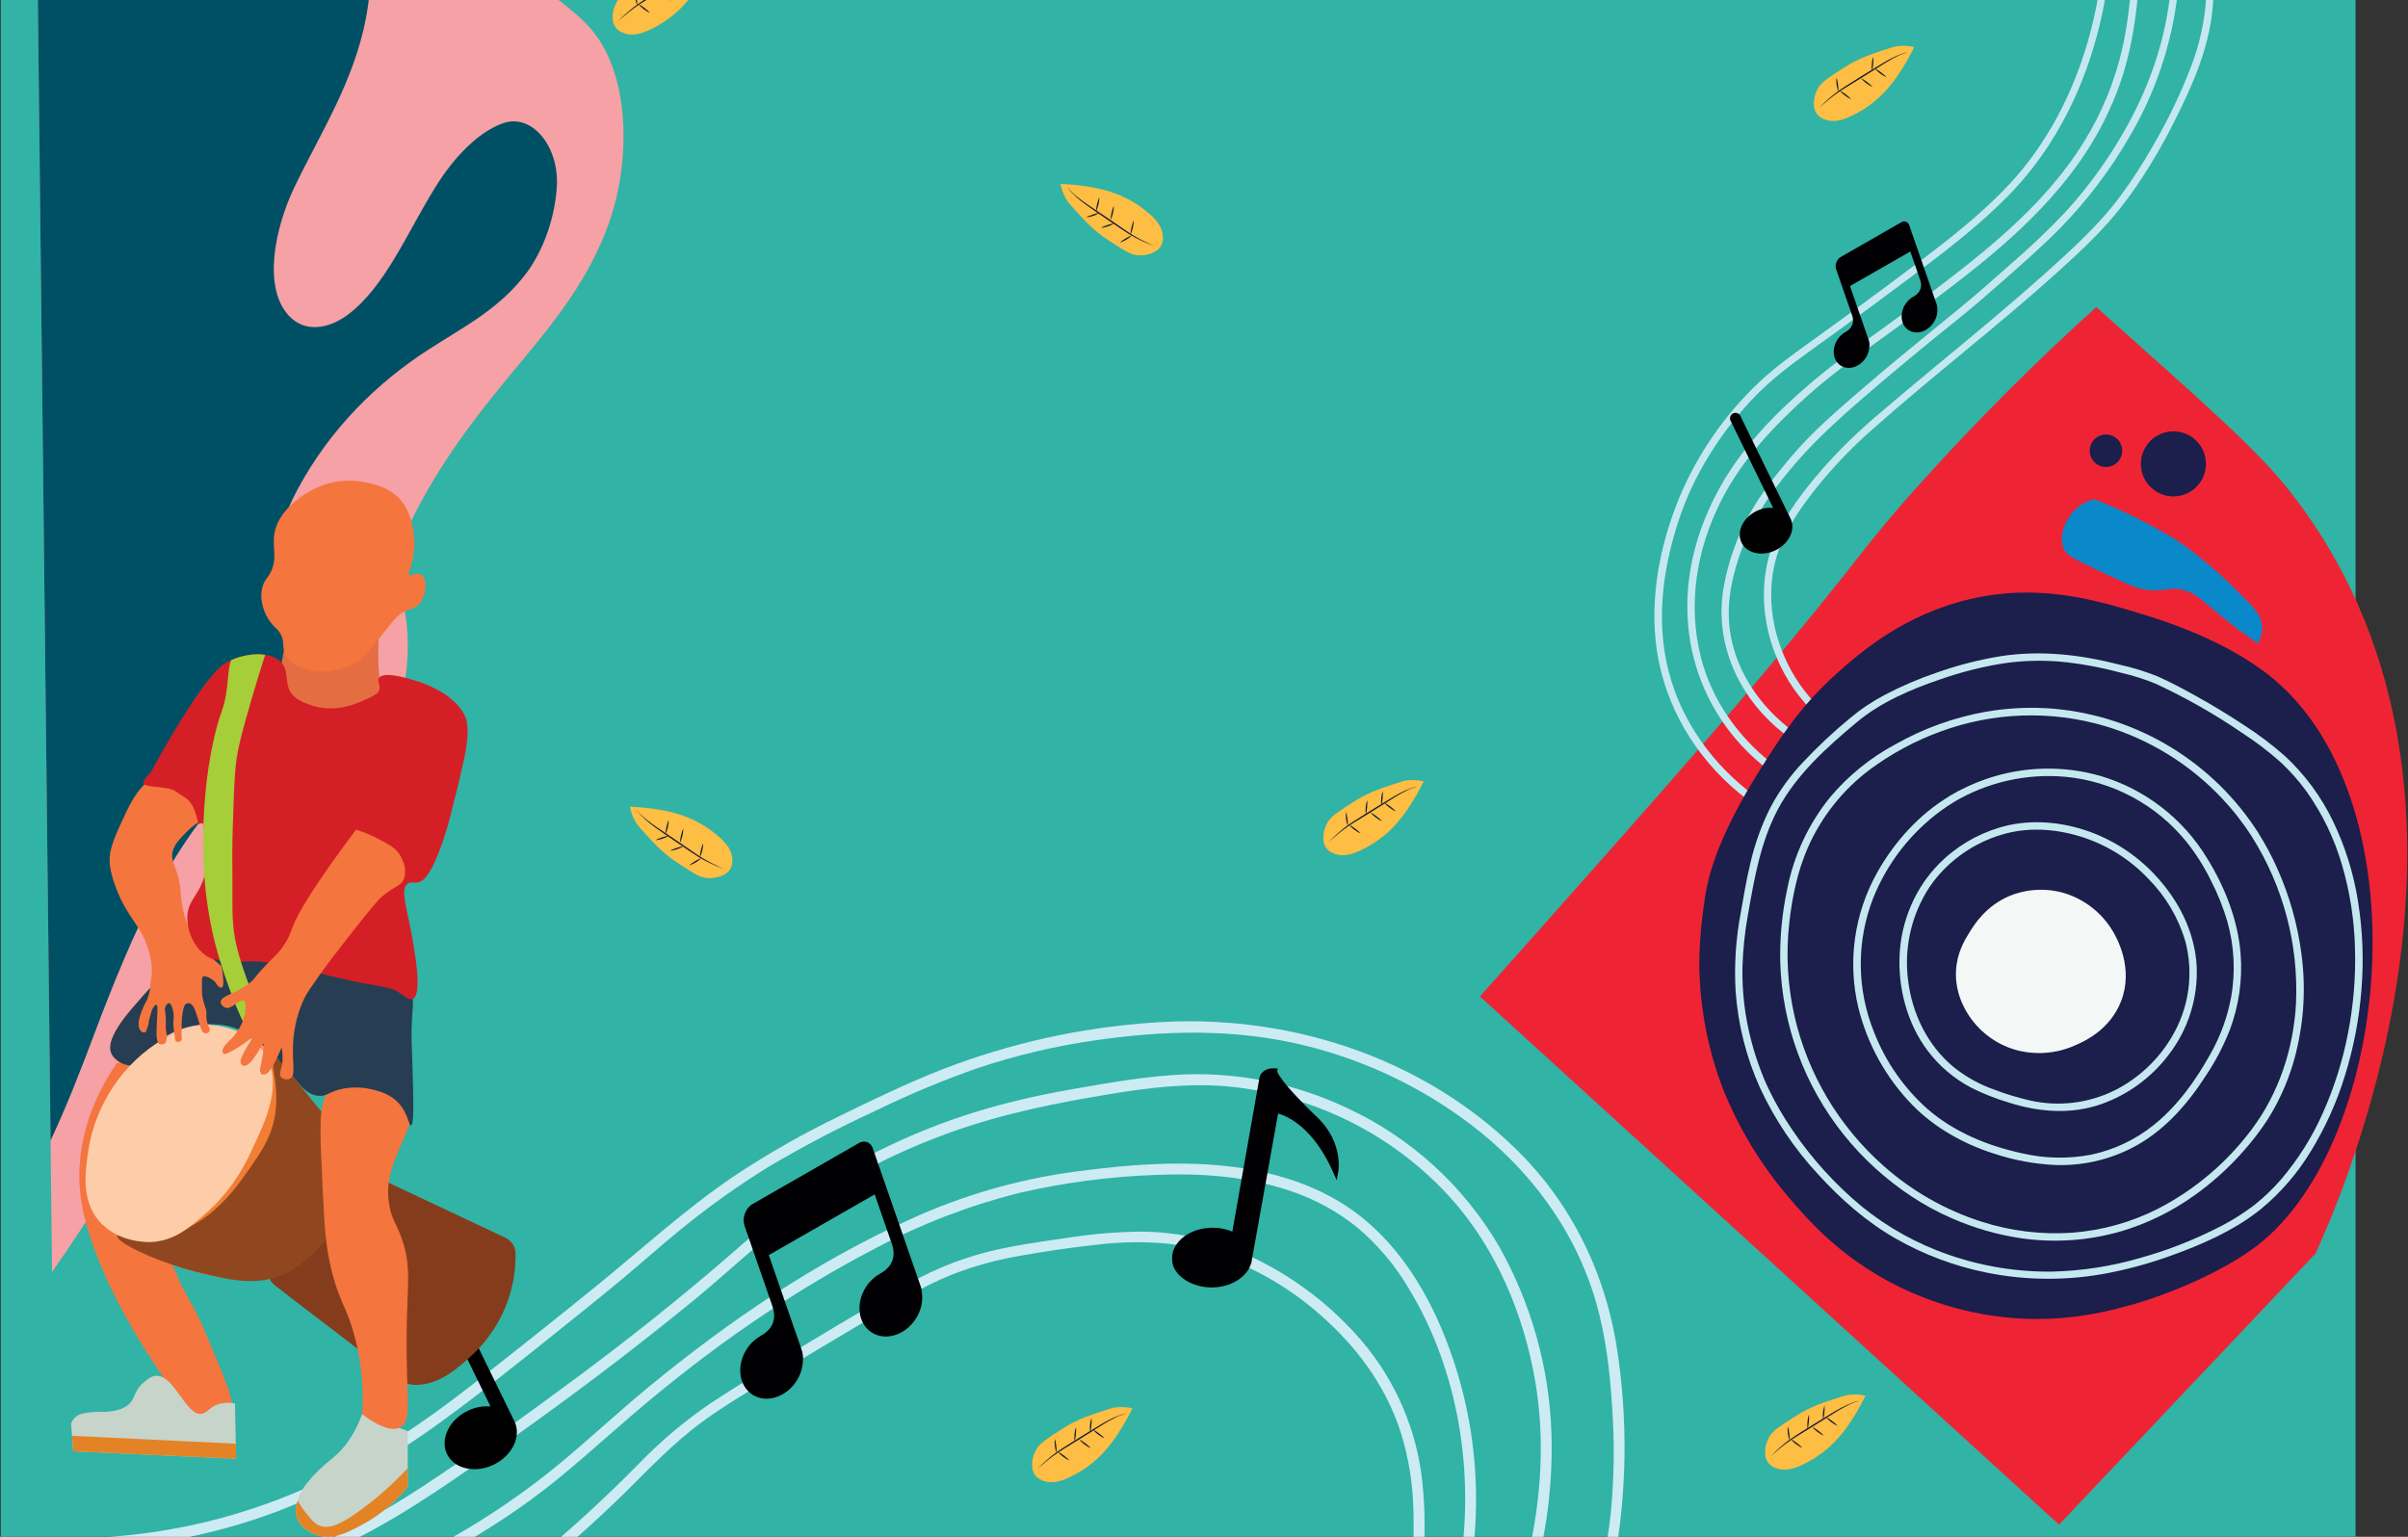 <svg width="1728" height="1103" viewBox="0 0 1728 1103" fill="none" xmlns="http://www.w3.org/2000/svg">
<rect x="0" y="0" width="1728" height="1103" fill="#333333" stroke="none"/>
<path d="M1690.37 -39.344H0.552V2226.65H1690.37V-39.344Z" fill="#31B3A6"/>
<path d="M1639.79 348.365C1613.93 316.457 1559.67 270.262 1504.32 220.396C1460.95 259.539 1419.61 300.879 1380.47 344.252C1332.7 397.149 1337.93 398 1259.15 490.852C1213.99 544.032 1170.29 593.33 1107.95 663.598C1088.98 684.959 1073.13 702.721 1062 715.165L1477.59 1094.28L1661.7 899.646C1670.95 878.392 1817.92 568.459 1639.79 348.365Z" fill="#EE2434"/>
<path d="M1511.25 335.177C1517.7 335.177 1522.92 329.955 1522.92 323.513C1522.92 317.071 1517.7 311.849 1511.25 311.849C1504.81 311.849 1499.59 317.071 1499.59 323.513C1499.59 329.955 1504.81 335.177 1511.25 335.177Z" fill="#1C1E4C"/>
<path d="M1559.67 356.289C1572.56 356.289 1583.01 345.836 1583.01 332.943C1583.01 320.049 1572.56 309.597 1559.67 309.597C1546.77 309.597 1536.32 320.049 1536.32 332.943C1536.32 345.836 1546.77 356.289 1559.67 356.289Z" fill="#1C1E4C"/>
<path d="M1325.29 -334.181C1358.47 -322.582 1389.11 -304.688 1415.52 -281.48C1449.34 -251.345 1473.75 -213.09 1488.6 -170.529C1499.01 -140.606 1506.95 -109.744 1509.36 -78.049C1512.07 -41.804 1508.33 -5.365 1498.3 29.569C1487.4 67.38 1468.78 103.525 1441.77 132.384C1416.63 159.204 1386.34 181.061 1357.04 202.989C1338.28 217.029 1319.37 230.873 1300.31 244.523C1287.16 253.935 1273.97 263.419 1262.16 274.516C1237.81 297.568 1218.5 325.417 1205.44 356.307C1191.26 390.395 1183.58 429.323 1188.87 466.106C1194.68 506.575 1216.54 543.234 1247.91 569.133C1252.49 572.903 1257.21 576.448 1262.09 579.769C1264.93 581.701 1267.59 577.092 1264.77 575.178C1234.32 554.473 1210.46 524.355 1199.45 488.991C1187.61 450.985 1192.36 410.993 1204.54 373.768C1215.56 340.087 1235.72 308.64 1260.53 283.362C1271.88 271.875 1284.73 262.09 1297.76 252.712C1316.21 239.4 1334.67 226.122 1352.91 212.508C1383.24 189.854 1414.65 167.483 1441.25 140.379C1467.86 113.275 1486.65 80.392 1498.88 44.885C1510.34 11.186 1515.91 -24.236 1515.35 -59.826C1514.87 -93.382 1508.26 -125.84 1498.19 -157.748C1485.59 -197.987 1466.64 -235.391 1437.92 -266.678C1411.7 -294.991 1379.75 -317.398 1344.2 -332.408C1338.29 -334.914 1332.38 -337.224 1326.48 -339.34C1323.25 -340.474 1321.85 -335.333 1325.08 -334.199L1325.29 -334.181Z" fill="#C5E8F0"/>
<path d="M1393.92 -338.152C1424.76 -308.243 1452.9 -275.684 1478.04 -240.85C1490.64 -223.128 1500.83 -203.801 1508.31 -183.381C1515.24 -164.466 1519.55 -144.861 1523.29 -125.113C1530.26 -89.794 1532.53 -53.71 1530.04 -17.796C1528.66 0.179 1526.85 18.189 1522.76 35.791C1517.31 59.134 1508.09 81.431 1495.46 101.805C1465.52 150.199 1419.88 184.341 1375.1 218.145C1350.19 236.936 1323.83 254.201 1300.03 274.41C1275.19 295.469 1250.94 320.003 1234.88 348.649C1216.63 381 1207.32 417.286 1212.05 454.495C1216.18 486.902 1231.09 516.978 1254.38 539.884C1258.65 544.093 1263.16 548.053 1267.89 551.743C1270.55 553.835 1274.34 550.094 1271.65 547.985C1247.1 528.751 1228.18 502.055 1220.54 471.618C1210.94 433.258 1217.48 394.259 1235.11 359.356C1250.02 329.841 1273.31 305.325 1297.78 283.45C1319.92 263.65 1344.98 247.288 1368.68 229.544C1413.46 196.2 1459.42 162.732 1491.92 116.714C1504.74 98.675 1514.89 78.876 1522.05 57.932C1528.75 38.131 1532.15 17.568 1534.14 -3.189C1537.35 -35.238 1536.92 -67.548 1532.85 -99.498C1527.19 -142.379 1517.23 -185.26 1495.71 -223.088C1485.91 -240.336 1473.6 -255.829 1461.21 -271.252C1446.77 -289.244 1431.79 -306.705 1415.87 -323.474C1409.96 -329.738 1403.9 -335.883 1397.7 -341.91C1395.25 -344.303 1391.48 -340.545 1393.92 -338.152V-338.152Z" fill="#C5E8F0"/>
<path d="M1427.13 -336.61C1453.48 -309.774 1476.85 -280.171 1496.84 -248.313C1519.52 -211.743 1534.07 -172.089 1542.93 -130.148C1547.15 -110.17 1551.12 -90.085 1554.45 -69.877C1557.33 -53.97 1558.68 -37.825 1558.5 -21.661C1557.5 15.92 1546.44 52.898 1528.86 85.958C1516.12 109.965 1500.39 132.26 1482.04 152.308C1469.79 165.219 1456.89 177.501 1443.4 189.109C1431.54 199.639 1419.68 210.186 1407.41 220.255C1383.68 239.754 1359.73 258.863 1336.51 278.93C1318.78 294.281 1300.63 309.721 1285.44 327.731C1274.4 340.849 1263.57 354.321 1255.3 369.353C1246.29 385.765 1240.05 403.554 1236.83 422.001C1230.84 457.313 1243.84 491.667 1268.94 516.608C1272.24 519.873 1275.71 522.962 1279.34 525.862C1281.98 527.989 1285.78 524.249 1283.1 522.104C1258.41 502.339 1240.89 473.391 1240.56 441.164C1240.36 422.64 1245.73 403.849 1252.77 386.849C1260.27 368.715 1271.63 352.832 1284.04 337.764C1298.34 320.375 1314.55 305.201 1331.47 290.363C1355.99 268.861 1381.21 248.263 1406.58 227.788C1417.22 219.262 1427.36 210.328 1437.57 201.376C1451.62 188.967 1465.72 176.665 1478.83 163.317C1497.84 143.786 1514.35 121.976 1527.99 98.384C1546.75 66.722 1558.6 31.447 1562.75 -5.122C1566.37 -40.132 1559.28 -74.433 1552.63 -108.698C1548.89 -127.932 1545.08 -147.183 1539.58 -166.009C1533.4 -187.158 1525.15 -207.648 1514.96 -227.183C1497.37 -261.059 1474.19 -292.311 1448.91 -320.922C1443.06 -327.552 1437.05 -334.051 1430.88 -340.421C1428.49 -342.867 1424.73 -339.109 1427.13 -336.663V-336.61Z" fill="#C5E8F0"/>
<path d="M1462.93 -340.084C1480.92 -310.924 1500.16 -282.579 1519.12 -254.127C1536.36 -228.357 1550.2 -200.467 1560.29 -171.149C1573.53 -132.629 1577.13 -92.407 1580.97 -52.115C1582.57 -35.469 1584.09 -18.682 1583.21 -1.966C1582.14 15.002 1578.5 31.708 1572.41 47.58C1564.89 67.193 1555.79 86.163 1545.2 104.305C1538.1 116.842 1530.26 128.947 1521.73 140.556C1509.85 156.599 1495.66 170.585 1480.96 184.093C1438.42 223.41 1392.67 259.112 1348.67 296.781C1334.19 308.913 1320.64 322.102 1308.11 336.24C1294.75 351.609 1281.52 368.591 1273.58 387.47C1259.63 420.424 1265.16 459.334 1283.88 489.274C1287.45 494.963 1291.49 500.352 1295.93 505.388C1298.18 507.976 1301.94 504.2 1299.69 501.63C1277.18 475.979 1265.87 439.587 1273.26 405.906C1277.83 385.006 1290.17 366.907 1303.25 350.404C1315.48 335.135 1329.04 320.975 1343.76 308.09C1387.24 269.429 1433.56 234.117 1476.71 195.119C1493.08 180.317 1509.39 165.178 1522.9 147.647C1542.06 122.829 1557.29 95.034 1570.23 66.494C1577.85 49.672 1584.07 32.105 1586.86 13.793C1588.86 -1.059 1589.25 -16.085 1588.01 -31.02C1586.63 -51.813 1584.34 -72.589 1582.02 -93.294C1580.09 -112.911 1576.68 -132.354 1571.81 -151.455C1562.97 -183.983 1549.58 -215.095 1532.01 -243.864C1526.11 -253.56 1519.6 -262.867 1513.2 -272.226C1502 -288.677 1491.08 -305.304 1480.43 -322.109C1476.09 -328.975 1471.79 -335.853 1467.52 -342.743C1465.75 -345.65 1461.12 -342.991 1462.93 -340.066V-340.084Z" fill="#C5E8F0"/>
<path d="M1223.98 641.37C1228.8 612.299 1245.75 578.937 1268.44 543.874C1279.55 526.661 1293.65 505.177 1318.3 483.16C1334.88 468.358 1366.17 441.113 1413.71 429.98C1463.78 418.316 1504.84 430.884 1537.31 440.811C1551.09 445.03 1598.33 459.495 1631.63 487.432C1740.4 578.742 1715.5 826.88 1615.36 897.254C1580.37 921.859 1534.05 935.207 1534.05 935.207C1514.8 940.72 1484.83 949.069 1445.15 946.038C1412.4 943.491 1380.59 933.875 1351.91 917.853C1317.24 898.353 1296.96 875.043 1283.61 859.355C1263.41 835.827 1247.28 809.079 1235.91 780.223C1226.34 754.867 1220.85 728.151 1219.66 701.074C1219.66 701.074 1217.94 677.869 1223.98 641.37Z" fill="#1C1E4C"/>
<path d="M1254.38 656.241C1258.96 630.449 1263.34 604.444 1275.76 581.009C1288.99 556.05 1310.88 536.409 1332.27 518.505C1349.57 504.005 1371.27 494.734 1392.54 487.537C1407.42 482.313 1422.74 478.457 1438.31 476.014C1453.27 473.906 1468.43 473.691 1483.44 475.376C1496.48 476.905 1509.39 479.406 1522.05 482.857C1530.52 484.795 1538.82 487.421 1546.87 490.71C1568.5 500.72 1589.25 512.526 1608.91 526.003C1618.62 532.251 1627.83 539.251 1636.46 546.938C1643.47 553.422 1649.81 560.596 1655.39 568.352C1666.63 584.251 1675.15 601.912 1680.59 620.61C1686.29 640.022 1689.44 660.091 1689.95 680.314C1690.58 700.906 1688.89 721.503 1684.92 741.719C1681.11 761.452 1675.03 780.678 1666.8 799.011C1659.21 816.153 1649.18 832.107 1637.02 846.377C1631.28 853.012 1624.94 859.112 1618.09 864.6C1609.11 871.495 1599.44 877.436 1589.23 882.326C1572.17 890.852 1554.32 897.72 1535.95 902.836C1515.14 908.914 1493.61 912.228 1471.94 912.692C1443.78 912.924 1415.85 907.711 1389.67 897.341C1367.49 888.587 1347.02 875.985 1329.22 860.115C1310.51 843.462 1294.27 824.231 1280.97 803C1275.94 794.96 1271.44 786.599 1267.5 777.97C1267.02 776.906 1266.3 775.222 1265.99 774.531C1265.53 773.432 1264.61 771.145 1264.06 769.709C1261.21 762.37 1258.78 754.87 1256.79 747.249C1252.2 729.967 1250.04 712.126 1250.4 694.247C1250.77 681.496 1252.1 668.791 1254.38 656.241C1254.97 652.908 1249.85 651.455 1249.24 654.841C1245.65 673.521 1244.39 692.575 1245.5 711.566C1247.23 735.453 1253.14 758.851 1262.95 780.7C1273.5 803.429 1287.55 824.364 1304.58 842.743C1321.07 860.789 1339.17 876.849 1360.48 889.027C1380.65 900.507 1402.52 908.71 1425.26 913.33C1454.39 919.247 1484.39 919.326 1513.54 913.561C1528.48 910.608 1543.18 906.531 1557.5 901.365C1580.26 893.228 1603.29 883.142 1622.27 867.932C1636.48 856.234 1648.61 842.223 1658.15 826.488C1668.66 809.384 1676.94 791.013 1682.81 771.819C1689.02 751.813 1692.98 731.175 1694.6 710.289C1696.31 689.352 1695.52 668.285 1692.22 647.537C1689.12 627.391 1683.05 607.816 1674.21 589.447C1665.67 571.682 1653.85 555.695 1639.36 542.33C1630.3 534.372 1620.65 527.108 1610.5 520.597C1599.23 513.098 1587.6 506.079 1575.76 499.484C1566.68 494.432 1557.47 489.504 1547.93 485.303C1539.26 481.865 1530.34 479.12 1521.23 477.096C1493.05 469.845 1464.16 466.46 1435.21 471.051C1419.47 473.653 1404 477.67 1388.98 483.052C1376.55 487.308 1364.46 492.499 1352.82 498.58C1343.8 503.3 1335.31 508.975 1327.5 515.509C1315.62 525.319 1304.37 535.87 1293.82 547.098C1284.69 556.731 1276.88 567.546 1270.62 579.254C1264.12 592.148 1259.2 605.785 1256 619.866C1253.21 631.406 1251.33 643.123 1249.24 654.823C1248.66 658.173 1253.78 659.609 1254.38 656.241Z" fill="#C5E8F0"/>
<path d="M1620.64 597.85C1604.69 572.835 1583.23 551.801 1557.9 536.355C1532.58 520.91 1504.05 511.463 1474.51 508.738C1458.05 507.298 1441.47 507.995 1425.19 510.812C1402.33 514.882 1380.32 522.806 1360.1 534.246C1342.18 543.841 1326.25 556.771 1313.18 572.341C1297.68 591.571 1287.12 614.302 1282.43 638.55C1278.77 655.762 1277.13 673.341 1277.53 690.932C1278.96 736.017 1295 779.418 1323.23 814.593C1337.02 831.756 1353.41 846.656 1371.8 858.75C1381.08 864.898 1390.89 870.201 1401.12 874.598C1416.91 881.503 1433.55 886.273 1450.6 888.779C1474.68 892.193 1499.21 890.434 1522.56 883.621C1541.26 877.987 1558.9 869.309 1574.77 857.935C1587.55 848.821 1599.25 838.276 1609.64 826.505C1616.08 819.322 1621.96 811.66 1627.24 803.585C1636.67 788.616 1643.61 772.211 1647.78 755.014C1653.39 732.144 1654.69 708.427 1651.59 685.082C1648.82 663.495 1642.84 642.442 1633.87 622.614C1630.04 614.084 1625.61 605.832 1620.63 597.92C1618.85 595.049 1614.19 597.708 1616.04 600.615C1638.55 636.344 1649.58 678.117 1647.62 720.305C1645.85 752.514 1635.41 784.493 1615.98 810.392C1598.12 834.371 1575.01 853.949 1548.43 867.631C1529.33 877.286 1508.53 883.098 1487.2 884.737C1465.13 886.277 1442.97 883.588 1421.91 876.814C1395.93 868.498 1371.97 854.84 1351.58 836.716C1319.62 808.464 1297.31 770.919 1287.76 729.346C1282.77 707.354 1281.5 684.68 1284 662.268C1286.08 643.939 1289.87 625.415 1297.28 608.468C1307.03 586.287 1322.32 566.989 1341.69 552.434C1357.23 540.892 1374.37 531.661 1392.56 525.029C1430.46 511.075 1471.86 509.708 1510.6 521.129C1542.65 530.75 1571.6 548.646 1594.53 573.015C1602.54 581.495 1609.73 590.713 1616 600.544C1617.88 603.416 1622.49 600.757 1620.64 597.85Z" fill="#C5E8F0"/>
<path d="M1399.03 571.384C1377.3 584.413 1359.68 603.912 1347.29 625.875C1330.56 655.473 1325.67 690.312 1333.6 723.372C1340.08 749.527 1353.36 773.501 1372.1 792.86C1388.06 809.293 1408.96 820.975 1430.71 827.924C1445.03 832.689 1459.94 835.463 1475.02 836.166C1493.68 836.794 1512.21 832.755 1528.91 824.414C1552.31 812.679 1569.47 793.073 1583.38 771.376C1590.11 761.238 1595.74 750.411 1600.17 739.078C1606.63 721.859 1609.27 703.441 1607.92 685.1C1606.06 660.46 1596.59 636.582 1583.63 615.665C1566.36 587.333 1539.21 566.409 1507.41 556.937C1480.39 549.188 1451.64 549.968 1425.09 559.17C1415.99 562.329 1407.23 566.403 1398.96 571.331C1398.35 571.688 1397.91 572.272 1397.73 572.956C1397.55 573.639 1397.65 574.365 1398.01 574.973C1398.37 575.582 1398.95 576.024 1399.64 576.202C1400.32 576.38 1401.04 576.279 1401.65 575.922C1425.89 561.419 1454.1 554.983 1482.22 557.539C1499.11 559.155 1515.5 564.134 1530.44 572.184C1545.37 580.233 1558.55 591.19 1569.18 604.408C1575.91 612.872 1581.69 622.037 1586.45 631.743C1591.43 641.339 1595.46 651.403 1598.47 661.79C1603.29 679.097 1604.23 697.257 1601.22 714.969C1598.59 729.611 1593.49 743.698 1586.13 756.627C1575.5 775.719 1562.29 794.172 1545.02 807.857C1532.07 818.156 1516.9 825.299 1500.71 828.721C1484.28 831.887 1467.37 831.561 1451.07 827.764C1426.47 822.446 1402.42 812.625 1383.2 795.98C1366.27 780.951 1353.16 762.117 1344.93 741.028C1332.33 710.113 1332.09 675.54 1344.26 644.453C1354.36 619.293 1371.34 597.489 1393.27 581.541C1396.03 579.544 1398.88 577.665 1401.8 575.904C1402.33 575.51 1402.7 574.928 1402.83 574.274C1402.96 573.62 1402.84 572.942 1402.49 572.373C1402.14 571.805 1401.59 571.388 1400.95 571.204C1400.31 571.021 1399.63 571.085 1399.03 571.384V571.384Z" fill="#C5E8F0"/>
<path d="M1382.46 630.503C1370.92 646.366 1364.24 665.232 1363.2 684.817C1361.88 709.085 1368.66 734.842 1383.45 754.323C1391.73 765.24 1402.3 774.212 1414.42 780.612C1423.02 784.931 1431.99 788.49 1441.22 791.248C1462.99 798.232 1486.08 800.111 1507.96 792.435C1526.99 785.686 1543.65 773.547 1555.91 757.496C1570.21 739.163 1577.46 716.305 1576.35 693.078C1575.02 671.238 1565.71 650.924 1551.87 634.172C1538.99 618.363 1522.32 606.064 1503.42 598.417C1483.76 590.6 1462.01 587.781 1441.22 592.302C1424.27 596.186 1408.59 604.324 1395.66 615.949C1390.79 620.363 1386.36 625.25 1382.46 630.538C1380.4 633.268 1385.03 635.856 1387.05 633.215C1399.45 616.902 1416.71 604.952 1436.34 599.091C1454.64 593.56 1473.87 594.713 1492.04 600.119C1511.07 605.835 1528.26 616.461 1541.89 630.928C1554.14 643.349 1563.16 658.592 1568.14 675.316C1571.23 686.906 1571.96 699 1570.28 710.878C1568.59 722.755 1564.54 734.172 1558.35 744.45C1548.69 760.741 1534.59 773.938 1517.69 782.491C1498.9 791.85 1477.47 794.466 1456.98 789.901C1448.08 787.882 1439.33 785.228 1430.81 781.959C1420.36 778.27 1410.61 772.84 1401.97 765.899C1383.09 750.317 1372.05 727.272 1369.2 703.182C1366.51 681.568 1371.01 659.671 1382.01 640.873C1383.59 638.198 1385.3 635.607 1387.14 633.108C1389.1 630.361 1384.48 627.702 1382.46 630.503Z" fill="#C5E8F0"/>
<path d="M1413.1 669.502C1409.75 674.979 1404.35 683.842 1403.66 696.588C1402.66 714.793 1412.02 727.84 1414.98 731.864C1422.69 742.16 1433.5 749.7 1445.83 753.366C1460.23 757.491 1475.63 756.373 1489.29 750.211C1495.25 747.605 1514 739.433 1522.07 718.711C1531.3 694.939 1519.21 673.277 1515.76 667.676C1508.01 655.013 1495.94 645.586 1481.78 641.139C1468.72 637.215 1454.71 637.885 1442.09 643.036C1425.18 650.197 1416.99 663.209 1413.1 669.502Z" fill="#F3F8F7"/>
<path d="M1615.82 434.765C1583.79 400.73 1560.02 386.495 1560.02 386.495C1541.79 375.578 1522.72 366.141 1502.98 358.274C1497.22 359.697 1492 362.743 1487.93 367.049C1481.67 373.838 1477.19 385.254 1481.03 394.011C1482.8 398 1485.57 399.826 1502.3 407.803C1522.01 417.18 1531.99 421.895 1537.4 422.853C1554.01 425.795 1556.23 419.928 1568.74 424.111C1577.39 427.001 1580.17 431.078 1595.7 443.611C1605.95 451.836 1614.62 457.987 1620.15 461.798C1622.34 458.22 1623.43 454.078 1623.29 449.886C1622.93 442.6 1618.27 437.371 1615.82 434.765Z" fill="#0989CA"/>
<path d="M1155.9 1133.77C1166.91 1081.4 1168.75 1027.5 1161.32 974.498C1153.71 917.139 1128.94 864.604 1087.3 824.166C1018.47 757.29 921.355 726.916 826.584 734.008C775.202 737.568 724.644 748.809 676.593 767.354C651.747 777.131 627.683 788.629 603.749 800.388C577.009 813.193 551.204 827.864 526.524 844.293C491.301 868.176 460.12 896.881 427.165 923.631C396.974 948.139 366.557 972.308 335.914 996.138C305.201 1019.97 273.055 1041.82 238.197 1059.18C186.972 1084.97 131.013 1100 73.762 1103.35C62.117 1103.97 50.454 1104.11 38.774 1103.76C33.742 1103.61 33.742 1111.43 38.774 1111.59C93.731 1113.16 148.463 1103.94 199.871 1084.45C241.401 1068.36 280.623 1046.86 316.516 1020.49C344.231 1000.39 371.058 978.905 397.782 957.473C414.677 943.916 431.675 930.41 448.283 916.514C462.023 905.016 475.346 893.049 489.268 881.785C509.174 865.552 530.129 850.65 551.997 837.176C576.749 822.535 602.247 809.194 628.387 797.207C652.229 785.519 676.755 775.28 701.831 766.546C729.048 757.443 757.033 750.82 785.443 746.757C836.257 739.3 887.384 738.127 937.598 750.694C979.993 761.247 1019.83 780.241 1054.71 806.541C1097.55 838.896 1130.32 882.75 1145.34 934.686C1152.43 959.272 1155.27 984.64 1156.89 1010.11C1158.67 1035.21 1158.36 1060.42 1155.95 1085.46C1154.31 1101.01 1151.8 1116.45 1148.44 1131.71C1147.37 1136.62 1154.91 1138.7 1156 1133.77H1155.9Z" fill="#CDEBF2"/>
<path d="M196.951 1130.93C228.184 1118.83 258.335 1104.1 287.081 1086.9C321.339 1066.04 353.877 1042.18 386.441 1018.77C424.227 991.568 461.136 963.254 497.167 933.827C519.719 915.342 540.994 895.266 563.807 877.12C599.186 848.961 640.458 827.582 682.903 812.46C720.159 799.111 758.667 791.446 797.618 785.084C824.446 780.678 851.587 777.471 878.832 779.557C898.553 781.218 917.993 785.308 936.711 791.733C976.989 805.125 1013.09 828.764 1041.47 860.329C1073.59 896.413 1093.09 942.561 1101.43 989.856C1108.78 1031.57 1106.18 1074.12 1096.92 1115.19C1094.5 1125.93 1091.53 1136.54 1088.08 1146.99C1086.49 1151.79 1094.05 1153.85 1095.62 1149.08C1108.54 1110.46 1114.54 1069.86 1113.35 1029.15C1111.85 981.795 1098.89 935.513 1075.57 894.275C1050.19 850.901 1012.16 816.329 966.563 795.2C930.153 777.975 890.147 769.723 849.892 771.136C823.169 772.231 796.706 777.054 770.426 781.565C754.026 784.432 737.706 787.796 721.593 791.993C670.792 805.056 622.59 826.685 579.059 855.949C558.436 869.95 540.186 886.662 521.336 902.879C487.078 932.471 451.516 960.759 415.172 987.77C377.837 1015.49 340.033 1042.81 301.134 1068.28C276.592 1084.3 250.862 1098.42 224.17 1110.52C214.471 1114.95 204.668 1119.13 194.761 1123.06C190.12 1124.88 192.154 1132.47 196.821 1130.59L196.951 1130.93Z" fill="#CDEBF2"/>
<path d="M1053.77 1134.61C1065.8 1070.88 1057.87 1005 1031.07 945.949C1015.42 911.899 992.427 880.768 959.655 861.605C929.464 843.876 894.293 836.837 859.617 835.403C829.504 834.177 799.339 837.202 769.487 841.191C729.288 846.788 690.118 858.205 653.207 875.085C585.29 905.746 523.083 948.087 465.699 995.278C443.955 1013.19 423.385 1032.4 401.719 1050.39C368.239 1077.98 331.562 1101.44 292.478 1120.27C285.361 1123.74 278.139 1127.05 270.891 1130.2C266.276 1132.21 270.265 1138.96 274.828 1136.95C312.285 1120.71 347.858 1100.43 380.914 1076.47C406.777 1057.59 430.085 1035.74 454.384 1014.96C508.144 968.945 565.997 928.22 628.882 895.604C661.215 878.438 695.505 865.245 731.005 856.313C763.298 848.806 796.241 844.44 829.374 843.276C862.485 841.895 896.274 844.293 927.743 855.4C944.67 861.234 960.44 869.997 974.333 881.29C988.94 893.677 1001.35 908.442 1011.04 924.961C1043.87 979.087 1056.17 1045.13 1049.81 1107.7C1048.98 1116.04 1047.75 1124.36 1046.21 1132.63C1045.33 1137.55 1052.86 1139.67 1053.77 1134.71V1134.61Z" fill="#CDEBF2"/>
<path d="M370.355 1139.54C397.733 1118.31 423.849 1095.5 448.57 1071.23C466.507 1053.52 483.741 1035.25 504.155 1020.33C520.345 1008.47 537.892 998.276 554.995 987.847C577.025 974.368 599.317 961.149 621.452 948.009C641.553 936.094 661.55 923.397 683.32 914.741C698.772 908.753 714.78 904.316 731.11 901.496C749.699 898.133 768.496 895.369 787.294 893.361C804.138 891.281 821.159 891.036 838.056 892.631C850.96 894.194 863.655 897.167 875.912 901.496C904.317 911.631 930.33 927.508 952.328 948.139C976.627 970.483 995.66 997.677 1005.59 1029.33C1010.96 1046.98 1013.87 1065.29 1014.25 1083.74C1014.78 1100.55 1014.21 1117.38 1012.53 1134.11C1011.75 1141.7 1010.65 1149.24 1009.3 1156.74C1008.41 1161.67 1015.94 1163.78 1016.83 1158.83C1019.88 1141.76 1021.62 1124.49 1022.04 1107.15C1022.75 1090.49 1022.04 1073.79 1019.91 1057.25C1014.58 1019.76 997.988 984.772 972.325 956.926C950.898 933.415 924.964 914.45 896.066 901.157C871.989 890.127 845.869 884.265 819.388 883.949C800.669 884.156 781.992 885.777 763.517 888.799C745.631 891.406 727.668 893.857 710.122 898.159C693.084 902.392 676.587 908.559 660.95 916.54C651.512 921.337 642.413 926.786 633.288 932.183C612.431 944.35 591.634 956.726 570.899 969.31C550.354 981.694 529.757 994.053 509.76 1007.27C491.166 1019.97 473.913 1034.54 458.269 1050.73C433.781 1075.62 407.995 1099.2 381.018 1121.36C375.699 1125.69 370.329 1129.97 364.906 1134.19C360.943 1137.27 366.522 1142.77 370.433 1139.72L370.355 1139.54Z" fill="#CDEBF2"/>
<g clip-path="url(#clip0)">
<path d="M539.847 1000.9C549.648 1007.33 563.803 1003.06 571.47 991.368C574.587 986.613 576.072 981.381 576.175 976.396C576.469 974.209 576.168 971.358 575.121 968.34L551.7 900.827L627.678 857.253L640.045 892.902C644.408 905.478 635.789 911.707 632.606 913.53L631.777 914L631.413 914.176L631.474 914.176C627.698 916.305 624.228 919.402 621.558 923.465C613.892 935.153 615.616 949.839 625.417 956.267C635.218 962.695 649.376 958.431 657.043 946.743C660.92 940.823 662.378 934.143 661.616 928.153C661.552 926.656 661.324 925.065 660.738 923.376L630.319 835.689L629.63 834.197L629.489 833.295L626.355 824.26C624.625 819.273 619.6 817.859 615.142 821.115L539.164 864.689C534.704 867.937 532.49 874.626 534.22 879.613L537.354 888.647L537.542 888.957L537.739 889.759L554.331 937.586C558.7 950.18 550.051 956.409 546.873 958.22L546.387 958.51L545.69 958.864L545.805 958.874C542.072 961.009 538.631 964.075 535.989 968.099C528.322 979.787 530.055 994.47 539.847 1000.9Z" fill="#010002"/>
</g>
<g clip-path="url(#clip1)">
<path d="M1320.81 262.334C1326.4 265.996 1334.46 263.561 1338.83 256.903C1340.61 254.194 1341.45 251.214 1341.51 248.374C1341.68 247.128 1341.51 245.504 1340.91 243.785L1327.57 205.324L1370.85 180.501L1377.89 200.81C1380.38 207.974 1375.47 211.522 1373.66 212.561L1373.18 212.828L1372.98 212.929L1373.01 212.929C1370.86 214.142 1368.88 215.906 1367.36 218.221C1363 224.879 1363.98 233.245 1369.56 236.907C1375.14 240.569 1383.21 238.14 1387.58 231.482C1389.79 228.109 1390.62 224.304 1390.18 220.891C1390.15 220.039 1390.02 219.132 1389.68 218.17L1372.35 168.217L1371.96 167.367L1371.88 166.853L1370.1 161.706C1369.11 158.866 1366.25 158.06 1363.71 159.915L1320.43 184.738C1317.88 186.588 1316.62 190.398 1317.61 193.239L1319.39 198.386L1319.5 198.562L1319.61 199.019L1329.07 226.265C1331.55 233.44 1326.63 236.988 1324.82 238.02L1324.54 238.185L1324.14 238.386L1324.21 238.392C1322.08 239.609 1320.12 241.355 1318.62 243.648C1314.25 250.306 1315.24 258.67 1320.81 262.334Z" fill="#010002"/>
</g>
<path d="M312.496 916.36C309.828 917.664 308.718 920.881 310.018 923.543L351.991 1009.47C346.745 1009 341.023 1009.93 335.561 1012.6C322.242 1019.11 315.623 1033.05 320.819 1043.69C326.015 1054.33 341.085 1057.68 354.405 1051.18C367.724 1044.67 374.343 1030.72 369.147 1020.09L319.684 918.822C318.384 916.16 315.163 915.057 312.496 916.36Z" fill="black"/>
<path d="M1243.68 296.719C1241.73 297.668 1240.92 300.011 1241.87 301.95L1272.44 364.527C1268.62 364.184 1264.45 364.863 1260.47 366.805C1250.77 371.543 1245.95 381.701 1249.74 389.448C1253.52 397.194 1264.5 399.636 1274.2 394.898C1283.9 390.161 1288.72 380.003 1284.93 372.256L1248.91 298.512C1247.96 296.573 1245.62 295.77 1243.68 296.719Z" fill="black"/>
<path d="M37.329 913L27.001 -14.332L379.497 -18.258C393.299 -3.723 412.361 6.242 425.58 22.577C452.594 56.022 452.675 117.492 436.263 162.113C419.851 206.734 390.94 238.991 363.935 271.741C337.264 304.132 311.398 338.717 292.092 380.191C288.068 388.85 284.196 398.413 284.418 408.783C284.508 416.863 287.22 424.399 289.082 432.069C296.527 462.659 291.58 496.922 281.01 525.386C270.439 553.851 254.577 577.667 238.978 601.126C214.418 638.105 189.965 675.173 165.62 712.328L157.936 724.065C154.525 729.277 151.138 734.525 147.774 739.807C142.1 748.627 136.498 757.552 130.879 766.531C125.062 775.796 119.281 785.114 113.536 794.484C88.622 834.76 63.693 875.302 37.329 913Z" fill="#F5A1A5"/>
<path d="M36.276 818.558L27 -14.332L265.928 -16.992C265.606 -6.903 264.495 3.145 262.604 13.061C253.791 59 229.917 95.427 211.05 134.818C197.704 162.87 188.112 205.887 207.294 226.596C219.069 239.342 236.221 235.687 249.276 226.129C276.158 206.292 292.15 167.04 312.093 134.848C325.037 113.781 342.587 94.901 361.146 88.389C381.651 81.198 401.523 104.883 399.563 134.566C398.036 156.944 389.851 179.592 378.199 195.405C358.375 222.267 331.345 235.267 306.377 251.619C270.742 274.892 237.354 307.074 213.635 351.066C203.612 369.685 195.102 393.313 199.934 415.798C203.25 431.266 215.942 441.764 226.459 440.368C237.597 438.965 246.711 453.534 244.788 469.043C243.17 482.756 238.312 495.888 230.615 507.352C216.47 527.42 196.922 537.654 179.478 551.773C154.835 571.763 134.346 599.449 116.74 630.994C111.308 640.752 106.127 650.862 101.199 661.236C96.964 670.117 92.92 679.149 89.068 688.333C85.155 697.434 81.386 706.677 77.742 715.953C74.425 724.278 71.208 732.638 68.093 741.032C58.414 766.663 48.077 793.704 36.276 818.558Z" fill="#005065"/>
<g clip-path="url(#clip2)">
<path d="M230.026 842.116L178.763 916.207L159.784 917.226C154.747 916.283 149.633 915.035 144.367 913.787C137.244 912.055 130.146 909.992 123.455 907.726C123.938 908.77 124.447 909.865 124.956 910.935C125.872 912.794 127.016 915.443 128.492 918.958L79.519 908.566L84.2 860.276L145.741 785.064L187.82 728.471L199.649 760.435L230.026 842.116Z" fill="#F68D68"/>
<path d="M162.761 756.231L197.971 765.018L204.458 810.227L128.619 900.797L81.605 887.349L162.761 756.231Z" fill="#F27E34"/>
<path d="M199.217 901.127C190.949 905.38 189.88 916.765 197.207 922.496C201.151 925.552 205.196 928.71 208.579 931.308C218.526 938.975 225.955 944.603 228.881 946.819C283.018 987.927 287.013 994.218 299.224 993.963C316.117 993.607 329.6 981.127 339.802 971.627C342.066 969.538 352.828 959.35 360.765 942.464C368.423 926.24 370.102 910.984 369.975 899.751C369.924 894.861 367.074 890.43 362.673 888.367C334.409 875.046 306.144 861.751 277.879 848.43C272.919 846.087 267.042 847.208 263.251 851.206C254.067 860.859 243.153 871.022 230.229 881.057C225.472 884.75 220.74 888.188 216.135 891.372C212.115 894.123 207.943 896.644 203.567 898.886L199.217 901.127Z" fill="#853C1C"/>
<path d="M165.229 1017.22C158.131 1024.68 134.827 1011.79 133.58 1011.54C118.647 991.57 95.419 958.256 78.272 921.707C71.353 906.96 65.4 891.653 61.405 876.549C59.116 867.89 57.64 859.918 57.131 850.774C54.892 811.551 72.141 780.198 83.768 763.031C88.678 762.267 92.061 763.133 94.071 763.923C94.147 763.948 94.173 763.948 94.249 763.999C118.011 773.474 97.938 827.673 115.696 887.017C116.001 888.112 116.357 889.233 116.713 890.328C118.57 896.11 120.784 901.942 123.506 907.75V907.775C123.989 908.819 124.498 909.914 125.007 910.984C125.923 912.843 127.068 915.492 128.543 919.007C132.588 928.584 140.729 939.001 150.804 964.521C157.062 980.44 171.792 1010.32 165.229 1017.22Z" fill="#F4753E"/>
<path d="M292.584 1027.1V1067.24C280.398 1081.94 267.78 1090.11 259.511 1094.49C249.03 1100.12 239.032 1105.27 228.143 1101.96C226.591 1101.5 215.601 1097.98 212.853 1088.74C211.556 1084.38 212.497 1080.36 213.616 1077C213.769 1076.51 213.896 1076 214.074 1075.52C215.753 1070.42 218.476 1066.3 223.564 1060.59C230.814 1052.57 236.666 1048.29 240.126 1045.29C246.308 1039.96 254.067 1030.97 259.842 1014.95C270.756 1019.03 281.645 1023.08 292.584 1027.1Z" fill="#C7D4CA"/>
<path d="M169.452 1046.99C130.477 1045.21 91.552 1043.4 52.577 1041.62L51.687 1030.54L51 1021.7C51.483 1020.43 52.476 1018.49 54.333 1016.89C55.783 1015.67 58.2 1014.21 66.315 1013.55C71.174 1013.12 72.116 1013.53 75.448 1013.3C79.29 1013.04 85.777 1012.63 90.764 1009.22C97.658 1004.51 95.47 998.346 103.382 991.978C106.257 989.661 108.75 987.547 112.032 987.445C125.388 986.986 133.3 1016.23 144.672 1014.75C149.277 1014.11 150.397 1009.04 158.716 1007.29C162.761 1006.45 166.271 1006.83 168.612 1007.29C168.816 1016.91 169.045 1026.57 169.197 1036.19C169.299 1039.78 169.375 1043.38 169.452 1046.99Z" fill="#C7D4CA"/>
<path d="M169.452 1046.99C130.477 1045.21 91.552 1043.4 52.577 1041.62L51.687 1030.54L169.223 1036.19C169.299 1039.78 169.375 1043.38 169.452 1046.99Z" fill="#E38325"/>
<path d="M272.715 446.215C271.799 454.034 270.985 465.19 271.647 478.511C273.733 520.892 288.387 535.537 280.78 546.362C268.263 564.19 206.875 555.225 195.808 528.049C193.137 521.478 194.689 517.021 203.339 468.832C205.45 457.091 207.129 447.489 208.172 441.376L272.715 446.215Z" fill="#E56D42"/>
<path d="M292.584 1053.82V1067.27C280.398 1081.96 267.78 1090.14 259.511 1094.52C249.03 1100.15 239.032 1105.29 228.143 1101.98C226.591 1101.52 215.601 1098.01 212.853 1088.76C211.556 1084.41 212.497 1080.38 213.616 1077.02C214.939 1079.44 216.72 1082.29 219.239 1085.5C223.182 1090.42 225.523 1093.42 229.084 1094.93C236.437 1097.98 245.646 1093.3 257.959 1084.43C267.169 1077.76 279.355 1067.93 292.584 1053.82Z" fill="#E38325"/>
<path d="M205.476 471.049C203.796 468.12 203.288 465.089 203.262 462.465C203.237 458.034 201.354 453.882 198.098 450.902C195.605 448.635 192.959 445.528 190.949 441.428C190.058 439.619 185.301 429.89 188.786 419.88C190.135 416.034 191.559 415.423 193.62 411.806C199.548 401.415 195.274 393.366 196.851 383.28C199.421 366.827 215.703 356.665 220.511 353.659C224.531 351.163 239.261 342.657 258.697 345.586C264.752 346.528 280.729 348.947 289.379 361.224C293.983 367.77 297.672 379.486 297.367 391.074C297.087 401.491 293.042 412.188 293.144 412.367C294.187 414.048 299.199 410.533 302.277 412.367C306.169 414.684 306.678 425.331 301.743 432.284C296.985 438.957 292.05 435.391 283.985 443.592C282.484 445.121 279.253 449.17 272.766 457.321C270.705 459.918 270.934 459.638 269.993 460.81C264.574 467.508 261.394 471.405 257.629 474.258C252.922 477.824 248.394 478.97 243.636 480.192C238.879 481.389 228.423 484.038 217.28 479.657C213.184 478.053 208.401 476.168 205.476 471.049Z" fill="#F4753E"/>
<path d="M250.938 859.919C250.861 860.275 250.76 860.632 250.658 860.963C250.454 861.88 250.175 862.797 249.895 863.714C249.869 863.866 249.793 864.019 249.742 864.172C247.91 869.775 245.29 875.149 241.83 880.116C241.347 880.855 240.812 881.593 240.278 882.306C240.176 882.485 240.024 882.612 239.922 882.765C236.589 887.12 232.671 891.628 228.219 896.06C226.896 897.384 225.548 898.709 224.225 899.957C223.462 900.721 222.648 901.459 221.859 902.198C221.045 902.937 220.231 903.675 219.442 904.388C215.117 908.158 210.411 911.52 204.483 914.271C204.051 914.449 203.644 914.653 203.211 914.805C203.008 914.907 202.83 915.009 202.626 915.06C201.71 915.493 200.769 915.824 199.853 916.155C199.548 916.308 199.268 916.41 198.937 916.461C189.422 919.696 179.882 920.001 170.113 918.881C168.536 918.702 166.958 918.448 165.381 918.218C163.524 917.938 161.667 917.582 159.784 917.225C154.747 916.283 149.633 915.035 144.367 913.787C137.244 912.055 130.146 909.992 123.455 907.725V907.699C100.94 900.11 83.182 890.558 84.276 886.967C84.302 886.789 84.429 886.662 84.556 886.509C86.668 884.599 98.752 889.438 115.645 886.967C117.4 886.713 119.257 886.381 121.114 885.948C126.38 884.726 131.265 882.892 135.794 880.676C135.895 880.651 135.972 880.574 136.073 880.523C136.989 880.065 137.854 879.607 138.745 879.123C139.05 878.97 139.33 878.817 139.635 878.639C140.627 878.078 141.594 877.518 142.561 876.881C146.504 874.462 150.142 871.685 153.526 868.756C154.365 868.018 155.179 867.279 155.993 866.515C156.426 866.159 156.833 865.777 157.215 865.395C157.978 864.656 158.766 863.917 159.504 863.153C164.185 858.416 168.23 853.475 171.741 848.916C172.453 847.973 173.115 847.056 173.776 846.165C174.718 844.866 175.608 843.593 176.473 842.395C177.058 841.504 177.669 840.664 178.228 839.874C178.585 839.39 178.89 838.932 179.221 838.473C180.849 836.155 182.426 833.863 183.927 831.622C184.563 830.679 185.199 829.712 185.759 828.82C186.573 827.623 187.311 826.426 187.998 825.229C188.481 824.389 189.015 823.497 189.448 822.631C191.101 819.702 192.552 816.722 193.798 813.513C194.231 812.418 194.612 811.297 194.968 810.176C195.452 808.725 195.884 807.222 196.291 805.719C196.495 804.701 196.749 803.682 196.953 802.612C197.131 801.772 197.258 800.931 197.411 800.04C198.352 793.978 198.428 788.324 198.123 783.255C198.021 781.294 197.843 779.409 197.64 777.652C197.563 777.066 197.487 776.429 197.436 775.869C197.258 774.468 197.055 773.169 196.876 771.921C195.833 764.968 194.867 760.46 196.902 759.568C197.64 759.263 198.53 759.492 199.7 760.485C202.855 762.905 208.299 770.24 219.62 784.325C220.18 785.038 220.74 785.726 221.299 786.388C223.309 788.884 225.141 791.1 226.769 793.137C240.762 810.304 243.255 812.596 246.893 820.211C246.969 820.39 247.045 820.517 247.147 820.695C248.724 824.108 249.971 827.623 250.836 831.189C251.141 832.36 251.396 833.481 251.599 834.627C251.752 835.289 251.854 835.952 251.955 836.588C252.057 837.251 252.159 837.938 252.235 838.601C253.1 845.732 252.668 852.94 250.938 859.919Z" fill="#904720"/>
<path d="M295.281 725.948C290.701 732.723 282.484 741.357 281.161 759.364C280.144 773.118 299.148 791.812 294.594 804.904C286.885 827.139 275.234 842.013 279.38 865.165C281.059 874.538 283.909 877.441 287.674 887.323C295.713 908.488 292.126 921.147 291.821 957.263C291.414 1005.02 295.917 1019.87 287.318 1024.4C283.425 1026.46 275.793 1026.95 259.842 1014.95C260.656 1002.19 260.58 982.605 254.678 959.912C249.259 938.976 244.196 935.894 238.345 913.48C233.613 895.27 232.824 880.446 231.476 851.564C229.924 818.785 229.161 802.408 231.476 793.086C241.576 752.436 303.905 713.188 295.281 725.948Z" fill="#F4753E"/>
<path d="M95.267 723.147C76.949 744.338 78.298 752.564 79.926 756.13C82.495 761.784 90.229 765.707 96.564 764.612C103.738 763.389 106.333 756.283 111.243 750.578C124.142 735.576 151.872 731.527 169.63 738.174C188.252 745.127 206.417 767.668 212.37 775.079C215.524 779.002 220.613 785.751 228.347 786.515C234.605 787.127 236.36 783.204 246.613 781.294C248.928 780.861 257.196 779.486 267.169 781.956C271.799 783.102 279.126 784.885 285.105 790.769C292.991 798.512 293.195 807.986 294.899 807.757C297.265 807.426 296.629 789.215 296.197 772.813C295.586 748.566 294.976 745.458 295.535 733.615C296.044 723.045 296.731 721.95 296.095 717.06C296.095 717.06 294.111 701.6 280.856 686.904C261.877 665.866 213.667 656.57 170.927 668.617C133.224 679.238 112.846 702.822 95.267 723.147Z" fill="#273D51"/>
<path d="M116.968 745.967C89.543 762.013 68.147 792.118 63.262 826.604C61.1 841.86 58.327 861.548 71.149 876.422C84.658 892.086 106.104 891.526 108.267 891.449C125.287 890.736 136.557 880.752 148.539 870.106C154.34 864.961 168.917 851.054 180.137 826.629C187.769 809.997 202.016 783.535 192.832 761.529C191.534 758.422 190.084 756.18 189.677 755.518C177.415 736.696 152.228 735.703 149.964 735.652C135.616 735.244 125.185 741.153 116.968 745.967Z" fill="#FDCDA9"/>
<path d="M103.586 562.944C95.928 570.941 92.417 578.633 85.701 593.38C79.417 607.134 78.857 612.762 78.73 615.513C78.552 618.824 78.628 625.293 83.386 637.646C92.29 660.823 101.983 663.956 107.249 684.255C109.106 691.438 109.462 697.118 108.419 702.899C107.173 709.7 108.954 707.433 105.697 717.264C105.697 717.264 96.488 733.03 100.456 739.117C100.813 739.652 101.627 740.874 102.873 741.002C104.527 741.154 104.68 740.721 105.316 738.888C105.901 737.207 106.639 735.449 106.893 732.673C106.944 732.062 107.376 730.559 108.241 727.579C108.928 725.185 109.132 724.599 109.59 723.81C109.717 723.58 111.345 720.855 112.261 721.135C113.177 721.39 113.05 724.421 112.795 729.184C112.159 741.766 111.752 747.547 114.398 749.33C114.678 749.509 117.018 750.018 118.239 748.948C119.537 747.828 119.715 745.102 119.766 744.236C119.893 741.486 119.054 741.435 118.952 737.258C118.875 734.481 119.232 733.488 118.952 730.279C118.748 727.987 118.672 727.325 118.672 727.325C118.367 724.523 118.214 724.115 118.392 723.3C118.774 721.721 120.224 719.938 121.343 720.066C123.506 720.346 125.134 727.859 124.574 731.349C123.887 735.806 124.981 740.365 125.566 744.975C125.643 745.51 125.592 746.86 126.431 747.471C127.5 748.235 129.611 747.675 130.298 746.478C130.807 745.586 130.298 744.516 130.298 744.109C130.426 738.429 130.247 735.78 130.527 731.425C130.654 729.489 131.24 724.192 132.308 721.95C133.707 718.996 136.506 720.117 137.015 720.601C138.897 722.307 139.381 722.307 143.146 734.685C143.273 735.118 144.392 739.703 145.766 740.951C146.682 741.791 149.379 742.097 150.269 740.238C151.389 737.92 148.692 736.417 148.158 730.992C147.878 728.165 148.514 727.681 147.903 724.879C147.496 722.995 147.115 722.715 146.275 719.76C145.944 718.588 145.461 716.806 145.156 714.513C145.054 713.851 144.927 712.73 144.901 708.401C144.85 702.033 145.105 701.524 145.461 701.116C147.038 699.257 154.212 703.587 155.179 705.981C155.663 707.178 159.199 711.024 160.038 707.407C160.751 704.453 159.377 693.832 158.792 693.374C140.347 678.168 132.384 665.663 129.866 643.835C129.561 641.085 129.764 639.786 129.103 635.481C127.144 622.594 123.048 619.716 123.607 613.093C124.116 607.286 127.805 603.441 133.275 597.735C143.833 586.707 150.753 588.286 153.831 581.868C158.944 571.196 148.31 549.063 133.046 546.465C121.318 544.402 111.421 554.768 103.586 562.944Z" fill="#F4753E"/>
<path d="M334.918 534.34C333.696 544.834 323.113 586.961 320.162 596.537C312.886 619.969 306.678 630.31 301.845 632.653C297.774 634.614 295.23 632.271 292.533 634.207C286.631 638.435 292.712 653.564 296.68 677.683C298.461 688.788 302.659 714.385 296.146 717.008C293.831 717.951 291.058 715.633 288.565 713.85C279.101 707.05 276.099 709.698 240.278 701.294C219.239 696.327 215.321 694.264 199.93 691.997C191.941 690.826 187.947 690.163 183.419 690.036C179.348 689.883 176.041 690.061 172.835 690.138C168.307 690.316 163.957 690.316 157.902 689.221C157.825 689.221 157.749 689.195 157.724 689.195C154.009 688.533 152.076 688.279 150.346 687.362C139.915 682.013 133.835 668.438 134.471 657.282C135.031 647.12 140.907 644.012 145.258 633.111C145.741 631.914 146.199 630.615 146.631 629.24C149.201 620.861 150.397 609.017 145.97 592.538C145.792 591.953 145.614 591.316 145.436 590.679C144.418 590.934 143.401 591.163 142.383 591.418C138.414 572.494 133.326 573.487 126.101 568.037C121.14 564.293 106.664 565.388 103.561 562.917C103.408 562.815 103.103 562.612 103.001 562.179C102.339 559.886 107.86 554.869 107.86 554.869C128.67 516.41 144.24 495.092 144.24 495.092C154.747 480.702 159.148 477.034 164.44 474.436C164.898 474.181 165.381 473.978 165.89 473.774C173.192 470.463 182.503 468.807 190.288 469.979C195.172 470.717 199.421 472.551 202.168 475.786C208.35 483.07 202.932 492.749 211.403 500.16C214.838 503.191 219.519 504.872 222.266 505.815C227.787 507.827 232.519 508.285 235.19 508.412C240.38 508.667 244.298 507.928 247.071 507.394C252.719 506.273 256.408 504.643 262.081 502.223C270.451 498.556 271.469 496.951 271.876 496.009C273.733 492.01 270.298 489.259 271.876 486.687C275.539 480.778 297.749 488.368 301.896 489.794C304.949 490.838 308.637 492.29 312.759 494.481C315.405 495.881 318.915 497.715 322.553 500.67C325.225 502.86 330.923 507.47 333.951 514.678C335.147 517.658 336.317 522.421 334.918 534.34Z" fill="#D51F26"/>
<path d="M172.861 690.138C177.923 706.591 183.749 718.078 182.63 721.822C181.46 725.617 181.917 739.803 178.661 739.727C175.913 739.651 164.541 711.456 157.749 689.17C156.706 685.732 155.739 682.421 154.95 679.39C149.964 660.364 147.674 642.943 146.657 629.215C145.843 618.619 145.766 610.291 145.817 605.095C145.817 601.86 145.843 597.607 145.995 592.538C146.428 578.072 147.827 556.906 152.788 533.474C157.978 509.049 161.005 510.475 163.015 492.57C163.905 484.98 164.033 478.46 165.89 473.774C173.191 470.463 182.503 468.807 190.287 469.979C187.718 477.823 184.182 489.081 180.238 502.809C174.616 522.37 171.767 532.354 170.011 543.204C168.434 553.188 168.052 563.681 167.34 584.643C166.907 596.614 166.5 609.679 166.78 627.203C167.06 642.79 165.864 660.313 168.79 674.372C169.909 680.026 171.334 685.324 172.861 690.138Z" fill="#A6CE39"/>
<path d="M255.492 595.442C259.995 596.869 265.795 599.059 272.155 602.447C279.787 606.522 283.68 608.636 286.682 613.22C287.394 614.315 292.686 622.593 289.913 630.438C287.852 636.296 283.604 635.43 274.318 643.351C270.578 646.534 265.006 653.564 253.889 667.572C251.65 670.399 250.047 672.437 248.165 674.857C240.583 684.611 235.088 691.641 229.669 699.333C223.36 708.273 220.231 712.755 218.374 716.55C212.039 729.642 210.64 742.733 210.309 749.381C209.622 763.236 212.446 771.845 208.147 774.137C206.137 775.232 203.033 774.646 201.685 773.067C199.395 770.342 203.415 766.012 202.753 757.454C202.651 756.206 202.219 751.545 202.219 751.52C196.291 765.732 193.595 768.203 193.595 768.203C191.992 771.31 188.074 771.87 187.438 770.673C186.013 767.948 186.649 767.107 187.667 762.294C188.023 760.613 188.252 759.008 188.735 755.824C189.371 751.647 189.677 749.533 189.27 749.355C187.692 748.667 180.722 765.91 174.743 764.968C174.082 764.866 171.792 763.414 172.835 760.281C174.769 754.398 181.205 745.051 181.205 745.051C180.544 744.363 171.181 752.742 162.684 756.181C159.784 757.352 158.614 754.882 160.598 751.545C162.328 748.667 166.907 745.178 168.815 742.376C171.41 738.581 172.708 736.671 173.649 734.303C176.931 726.025 177.109 718.435 174.362 718.053C171.894 717.722 166.17 723.784 162.837 723.452C160.929 723.274 158.105 721.364 158.385 718.944C158.944 714.182 170.24 713.137 180.111 704.681C182.782 702.389 181.459 702.873 188.71 694.977C196.139 686.904 197.869 686.038 201.074 682.064C206.926 674.806 209.088 667.852 210.207 664.847C213.794 655.525 224.683 636.576 255.492 595.442Z" fill="#F4753E"/>
</g>
<g clip-path="url(#clip3)">
<path d="M523.84 624C522.01 626.84 519.25 628.01 517.32 628.81C516.06 629.33 511.9 630.88 506.07 630.03C501.6 629.38 496.8 626.24 487.21 619.96C483.25 617.37 480.79 615.57 478.38 613.6C475.43 611.19 473.32 609.16 471.83 607.71C469.38 605.34 467.29 603.03 463.2 598.52C459.75 594.71 458.03 592.81 457.57 592.18C455.67 589.55 453.29 585.34 452 579C454.54 579.09 458.02 579.28 462.14 579.7C465.5 580.04 474.13 580.91 482.5 583.1C487.46 584.4 499.64 587.72 511.75 597.16C516.94 601.2 524.59 607.32 525.44 615.7C525.59 617.16 525.95 620.73 523.84 624Z" fill="#FEBD43"/>
<path d="M456.95 581.47C457.98 582.67 459.06 583.81 460.18 584.92C461.31 586.02 462.49 587.05 463.7 588.05C466.12 590.06 468.67 591.89 471.26 593.68L486.93 604.26L494.73 609.6C497.33 611.39 499.9 613.2 502.54 614.9C507.82 618.29 513.55 620.96 519.24 623.68C516.31 622.51 513.4 621.29 510.53 619.98C507.66 618.66 504.84 617.21 502.13 615.56C499.42 613.92 496.82 612.12 494.2 610.38L486.37 605.08C481.17 601.51 475.95 597.98 470.81 594.31C468.25 592.46 465.74 590.53 463.38 588.42C461.04 586.29 458.83 584 456.95 581.47Z" fill="#12192E"/>
<path d="M494.63 621.04C495.28 620.46 495.97 619.97 496.66 619.49C497.36 619.01 498.07 618.56 498.79 618.13C499.51 617.7 500.25 617.29 501 616.9C501.75 616.52 502.52 616.15 503.33 615.85C502.74 616.49 502.09 617.04 501.41 617.56C500.73 618.07 500.03 618.55 499.3 618.98C498.57 619.41 497.82 619.81 497.04 620.16C496.27 620.51 495.48 620.83 494.63 621.04Z" fill="#12192E"/>
<path d="M502.13 615.45C502.17 614.55 502.3 613.69 502.44 612.83C502.59 611.97 502.76 611.12 502.96 610.27C503.16 609.42 503.38 608.58 503.63 607.75C503.88 606.91 504.15 606.08 504.52 605.26C504.57 606.16 504.5 607.04 504.4 607.91C504.29 608.78 504.14 609.65 503.94 610.5C503.74 611.35 503.5 612.2 503.21 613.03C502.89 613.85 502.56 614.67 502.13 615.45Z" fill="#12192E"/>
<path d="M487.87 604.91C487.91 604.01 488.04 603.15 488.18 602.29C488.33 601.43 488.5 600.58 488.7 599.73C488.9 598.88 489.12 598.04 489.37 597.21C489.62 596.37 489.89 595.54 490.26 594.72C490.31 595.62 490.24 596.5 490.14 597.37C490.03 598.24 489.88 599.11 489.68 599.96C489.48 600.81 489.24 601.66 488.95 602.49C488.64 603.31 488.31 604.13 487.87 604.91Z" fill="#12192E"/>
<path d="M477.43 598.76C477.47 597.86 477.6 597 477.74 596.14C477.89 595.28 478.06 594.43 478.26 593.58C478.46 592.73 478.68 591.89 478.93 591.06C479.19 590.22 479.45 589.39 479.82 588.57C479.87 589.47 479.8 590.35 479.7 591.22C479.59 592.09 479.44 592.96 479.24 593.81C479.04 594.66 478.8 595.51 478.51 596.34C478.2 597.16 477.87 597.97 477.43 598.76Z" fill="#12192E"/>
<path d="M480.92 610.52C481.68 610.09 482.46 609.76 483.24 609.44C484.02 609.13 484.81 608.84 485.61 608.57C486.41 608.3 487.21 608.06 488.03 607.84C488.85 607.63 489.67 607.43 490.54 607.32C489.83 607.82 489.07 608.22 488.3 608.58C487.53 608.94 486.74 609.25 485.93 609.51C485.12 609.78 484.3 610 483.47 610.18C482.63 610.36 481.79 610.49 480.92 610.52Z" fill="#12192E"/>
<path d="M470.35 602.99C471.11 602.56 471.89 602.23 472.67 601.91C473.45 601.6 474.24 601.31 475.04 601.04C475.84 600.77 476.64 600.53 477.46 600.31C478.28 600.1 479.1 599.9 479.97 599.79C479.26 600.29 478.5 600.69 477.73 601.05C476.96 601.41 476.17 601.72 475.36 601.98C474.55 602.25 473.73 602.47 472.9 602.65C472.06 602.82 471.22 602.96 470.35 602.99Z" fill="#12192E"/>
</g>
<g clip-path="url(#clip4)">
<path d="M832.84 177C831.01 179.84 828.25 181.01 826.32 181.81C825.06 182.33 820.9 183.88 815.07 183.03C810.6 182.38 805.8 179.24 796.21 172.96C792.25 170.37 789.79 168.57 787.38 166.6C784.43 164.19 782.32 162.16 780.83 160.71C778.38 158.34 776.29 156.03 772.2 151.52C768.75 147.71 767.03 145.81 766.57 145.18C764.67 142.55 762.29 138.34 761 132C763.54 132.09 767.02 132.28 771.14 132.7C774.5 133.04 783.13 133.91 791.5 136.1C796.46 137.4 808.64 140.72 820.75 150.16C825.94 154.2 833.59 160.32 834.44 168.7C834.59 170.16 834.95 173.73 832.84 177Z" fill="#FEBD43"/>
<path d="M765.95 134.47C766.98 135.67 768.06 136.81 769.18 137.92C770.31 139.02 771.49 140.05 772.7 141.05C775.12 143.06 777.67 144.89 780.26 146.68L795.93 157.26L803.73 162.6C806.33 164.39 808.9 166.2 811.54 167.9C816.82 171.29 822.55 173.96 828.24 176.68C825.31 175.51 822.4 174.29 819.53 172.98C816.66 171.66 813.84 170.21 811.13 168.56C808.42 166.92 805.82 165.12 803.2 163.38L795.37 158.08C790.17 154.51 784.95 150.98 779.81 147.31C777.25 145.46 774.74 143.53 772.38 141.42C770.04 139.29 767.83 137 765.95 134.47Z" fill="#12192E"/>
<path d="M803.63 174.04C804.28 173.46 804.97 172.97 805.66 172.49C806.36 172.01 807.07 171.56 807.79 171.13C808.51 170.7 809.25 170.29 810 169.9C810.75 169.52 811.52 169.15 812.33 168.85C811.74 169.49 811.09 170.04 810.41 170.56C809.73 171.07 809.03 171.55 808.3 171.98C807.57 172.41 806.82 172.81 806.04 173.16C805.27 173.51 804.48 173.83 803.63 174.04Z" fill="#12192E"/>
<path d="M811.13 168.45C811.17 167.55 811.3 166.69 811.44 165.83C811.59 164.97 811.76 164.12 811.96 163.27C812.16 162.42 812.38 161.58 812.63 160.75C812.88 159.91 813.15 159.08 813.52 158.26C813.57 159.16 813.5 160.04 813.4 160.91C813.29 161.78 813.14 162.65 812.94 163.5C812.74 164.35 812.5 165.2 812.21 166.03C811.89 166.85 811.56 167.67 811.13 168.45Z" fill="#12192E"/>
<path d="M796.87 157.91C796.91 157.01 797.04 156.15 797.18 155.29C797.33 154.43 797.5 153.58 797.7 152.73C797.9 151.88 798.12 151.04 798.37 150.21C798.62 149.37 798.89 148.54 799.26 147.72C799.31 148.62 799.24 149.5 799.14 150.37C799.03 151.24 798.88 152.11 798.68 152.96C798.48 153.81 798.24 154.66 797.95 155.49C797.64 156.31 797.31 157.13 796.87 157.91Z" fill="#12192E"/>
<path d="M786.43 151.76C786.47 150.86 786.6 150 786.74 149.14C786.89 148.28 787.06 147.43 787.26 146.58C787.46 145.73 787.68 144.89 787.93 144.06C788.19 143.22 788.45 142.39 788.82 141.57C788.87 142.47 788.8 143.35 788.7 144.22C788.59 145.09 788.44 145.96 788.24 146.81C788.04 147.66 787.8 148.51 787.51 149.34C787.2 150.16 786.87 150.97 786.43 151.76Z" fill="#12192E"/>
<path d="M789.92 163.52C790.68 163.09 791.46 162.76 792.24 162.44C793.02 162.13 793.81 161.84 794.61 161.57C795.41 161.3 796.21 161.06 797.03 160.84C797.85 160.63 798.67 160.43 799.54 160.32C798.83 160.82 798.07 161.22 797.3 161.58C796.53 161.94 795.74 162.25 794.93 162.51C794.12 162.78 793.3 163 792.47 163.18C791.63 163.36 790.79 163.49 789.92 163.52Z" fill="#12192E"/>
<path d="M779.35 155.99C780.11 155.56 780.89 155.23 781.67 154.91C782.45 154.6 783.24 154.31 784.04 154.04C784.84 153.77 785.64 153.53 786.46 153.31C787.28 153.1 788.1 152.9 788.97 152.79C788.26 153.29 787.5 153.69 786.73 154.05C785.96 154.41 785.17 154.72 784.36 154.98C783.55 155.25 782.73 155.47 781.9 155.65C781.06 155.82 780.22 155.96 779.35 155.99Z" fill="#12192E"/>
</g>
<g clip-path="url(#clip5)">
<path d="M951.439 608.23C949.583 605.407 949.631 602.409 949.681 600.321C949.716 598.958 949.983 594.527 953.121 589.54C955.525 585.716 960.34 582.599 969.965 576.373C973.936 573.801 976.578 572.28 979.356 570.874C982.754 569.153 985.464 568.046 987.393 567.27C990.552 565.99 993.511 565.014 999.291 563.101C1004.17 561.489 1006.6 560.685 1007.37 560.52C1010.54 559.848 1015.35 559.376 1021.67 560.764C1020.56 563.05 1018.98 566.155 1016.93 569.752C1015.26 572.686 1010.97 580.225 1005.58 586.991C1002.38 591 994.411 600.793 980.876 608.043C975.08 611.153 966.387 615.67 958.38 613.054C956.984 612.6 953.574 611.483 951.439 608.23Z" fill="#FEBD43"/>
<path d="M1017.41 564.29C1015.9 564.746 1014.42 565.272 1012.95 565.846C1011.49 566.434 1010.07 567.096 1008.66 567.798C1005.84 569.196 1003.14 570.787 1000.45 572.43L984.434 582.474L976.393 587.444C973.703 589.097 971.008 590.714 968.384 592.439C963.147 595.894 958.385 600.052 953.594 604.154C955.85 601.948 958.144 599.782 960.504 597.688C962.873 595.598 965.341 593.607 967.947 591.797C970.544 589.983 973.242 588.335 975.894 586.644L983.911 581.63C989.28 578.321 994.622 574.978 1000.06 571.764C1002.79 570.172 1005.57 568.659 1008.45 567.355C1011.35 566.078 1014.34 564.985 1017.41 564.29Z" fill="#12192E"/>
<path d="M965.973 582.72C966.24 583.549 966.409 584.378 966.568 585.204C966.723 586.038 966.847 586.869 966.949 587.702C967.051 588.534 967.126 589.377 967.179 590.221C967.223 591.06 967.249 591.914 967.196 592.776C966.849 591.978 966.61 591.161 966.409 590.328C966.218 589.5 966.063 588.666 965.965 587.824C965.868 586.982 965.806 586.135 965.802 585.28C965.793 584.434 965.821 583.582 965.973 582.72Z" fill="#12192E"/>
<path d="M968.047 591.841C968.854 592.242 969.588 592.709 970.318 593.185C971.043 593.67 971.752 594.17 972.448 594.697C973.144 595.224 973.823 595.765 974.481 596.33C975.147 596.899 975.797 597.482 976.397 598.152C975.554 597.833 974.778 597.413 974.023 596.969C973.272 596.517 972.537 596.027 971.841 595.5C971.144 594.973 970.464 594.409 969.823 593.808C969.203 593.183 968.587 592.55 968.047 591.841Z" fill="#12192E"/>
<path d="M983.459 583.07C984.265 583.471 984.999 583.938 985.729 584.415C986.454 584.9 987.163 585.4 987.859 585.927C988.555 586.454 989.234 586.995 989.892 587.56C990.559 588.128 991.208 588.711 991.808 589.382C990.965 589.063 990.189 588.643 989.434 588.199C988.683 587.746 987.948 587.257 987.252 586.73C986.556 586.202 985.876 585.639 985.234 585.038C984.61 584.422 983.994 583.788 983.459 583.07Z" fill="#12192E"/>
<path d="M993.309 576.015C994.116 576.416 994.85 576.883 995.579 577.359C996.305 577.844 997.013 578.344 997.709 578.871C998.406 579.398 999.085 579.939 999.742 580.504C1000.41 581.082 1001.06 581.656 1001.66 582.326C1000.82 582.007 1000.04 581.587 999.284 581.143C998.533 580.69 997.799 580.201 997.102 579.674C996.406 579.147 995.726 578.583 995.085 577.982C994.46 577.366 993.853 576.737 993.309 576.015Z" fill="#12192E"/>
<path d="M981.143 574.444C981.229 575.313 981.215 576.159 981.192 577.002C981.159 577.841 981.104 578.681 981.027 579.521C980.95 580.362 980.846 581.191 980.715 582.03C980.575 582.865 980.426 583.695 980.174 584.535C980.004 583.684 979.946 582.827 979.929 581.977C979.912 581.127 979.948 580.279 980.038 579.433C980.119 578.583 980.25 577.745 980.422 576.913C980.597 576.072 980.819 575.251 981.143 574.444Z" fill="#12192E"/>
<path d="M992.308 567.828C992.394 568.697 992.38 569.544 992.357 570.387C992.324 571.226 992.269 572.065 992.192 572.906C992.115 573.747 992.011 574.576 991.88 575.415C991.74 576.249 991.591 577.08 991.339 577.92C991.169 577.068 991.111 576.212 991.094 575.362C991.077 574.512 991.113 573.664 991.203 572.818C991.284 571.968 991.415 571.129 991.587 570.298C991.771 569.461 991.984 568.636 992.308 567.828Z" fill="#12192E"/>
</g>
<g clip-path="url(#clip6)">
<path d="M742.439 1058.23C740.583 1055.41 740.631 1052.41 740.681 1050.32C740.716 1048.96 740.983 1044.53 744.121 1039.54C746.525 1035.72 751.34 1032.6 760.965 1026.37C764.936 1023.8 767.578 1022.28 770.356 1020.87C773.754 1019.15 776.464 1018.05 778.393 1017.27C781.552 1015.99 784.511 1015.01 790.291 1013.1C795.171 1011.49 797.605 1010.69 798.367 1010.52C801.541 1009.85 806.354 1009.38 812.674 1010.76C811.563 1013.05 809.98 1016.15 807.928 1019.75C806.257 1022.69 801.967 1030.22 796.575 1036.99C793.378 1041 785.411 1050.79 771.876 1058.04C766.08 1061.15 757.387 1065.67 749.38 1063.05C747.984 1062.6 744.574 1061.48 742.439 1058.23Z" fill="#FEBD43"/>
<path d="M808.411 1014.29C806.897 1014.75 805.417 1015.27 803.949 1015.85C802.485 1016.43 801.066 1017.1 799.662 1017.8C796.844 1019.2 794.138 1020.79 791.453 1022.43L775.434 1032.47L767.393 1037.44C764.703 1039.1 762.008 1040.71 759.384 1042.44C754.147 1045.89 749.385 1050.05 744.594 1054.15C746.85 1051.95 749.144 1049.78 751.504 1047.69C753.873 1045.6 756.341 1043.61 758.947 1041.8C761.544 1039.98 764.242 1038.33 766.894 1036.64L774.911 1031.63C780.28 1028.32 785.622 1024.98 791.059 1021.76C793.787 1020.17 796.568 1018.66 799.453 1017.36C802.348 1016.08 805.337 1014.98 808.411 1014.29Z" fill="#12192E"/>
<path d="M756.973 1032.72C757.24 1033.55 757.409 1034.38 757.568 1035.2C757.723 1036.04 757.847 1036.87 757.949 1037.7C758.051 1038.53 758.126 1039.38 758.179 1040.22C758.223 1041.06 758.249 1041.91 758.196 1042.78C757.849 1041.98 757.61 1041.16 757.409 1040.33C757.218 1039.5 757.063 1038.67 756.965 1037.82C756.868 1036.98 756.806 1036.13 756.802 1035.28C756.793 1034.43 756.821 1033.58 756.973 1032.72Z" fill="#12192E"/>
<path d="M759.047 1041.84C759.854 1042.24 760.588 1042.71 761.318 1043.19C762.043 1043.67 762.752 1044.17 763.448 1044.7C764.144 1045.22 764.823 1045.77 765.481 1046.33C766.147 1046.9 766.797 1047.48 767.397 1048.15C766.554 1047.83 765.778 1047.41 765.023 1046.97C764.272 1046.52 763.537 1046.03 762.841 1045.5C762.144 1044.97 761.464 1044.41 760.823 1043.81C760.203 1043.18 759.587 1042.55 759.047 1041.84Z" fill="#12192E"/>
<path d="M774.459 1033.07C775.265 1033.47 775.999 1033.94 776.729 1034.41C777.454 1034.9 778.163 1035.4 778.859 1035.93C779.555 1036.45 780.234 1036.99 780.892 1037.56C781.559 1038.13 782.208 1038.71 782.808 1039.38C781.965 1039.06 781.189 1038.64 780.434 1038.2C779.683 1037.75 778.948 1037.26 778.252 1036.73C777.556 1036.2 776.876 1035.64 776.234 1035.04C775.61 1034.42 774.994 1033.79 774.459 1033.07Z" fill="#12192E"/>
<path d="M784.309 1026.01C785.116 1026.42 785.85 1026.88 786.579 1027.36C787.305 1027.84 788.013 1028.34 788.709 1028.87C789.406 1029.4 790.085 1029.94 790.742 1030.5C791.405 1031.08 792.059 1031.66 792.659 1032.33C791.816 1032.01 791.039 1031.59 790.284 1031.14C789.533 1030.69 788.799 1030.2 788.102 1029.67C787.406 1029.15 786.726 1028.58 786.085 1027.98C785.46 1027.37 784.853 1026.74 784.309 1026.01Z" fill="#12192E"/>
<path d="M772.143 1024.44C772.229 1025.31 772.215 1026.16 772.192 1027C772.159 1027.84 772.104 1028.68 772.027 1029.52C771.95 1030.36 771.846 1031.19 771.715 1032.03C771.575 1032.86 771.426 1033.7 771.174 1034.54C771.004 1033.68 770.946 1032.83 770.929 1031.98C770.912 1031.13 770.948 1030.28 771.038 1029.43C771.119 1028.58 771.25 1027.74 771.422 1026.91C771.597 1026.07 771.819 1025.25 772.143 1024.44Z" fill="#12192E"/>
<path d="M783.308 1017.83C783.394 1018.7 783.38 1019.54 783.357 1020.39C783.324 1021.23 783.269 1022.07 783.192 1022.91C783.115 1023.75 783.011 1024.58 782.88 1025.41C782.74 1026.25 782.591 1027.08 782.339 1027.92C782.169 1027.07 782.111 1026.21 782.094 1025.36C782.077 1024.51 782.113 1023.66 782.203 1022.82C782.284 1021.97 782.415 1021.13 782.587 1020.3C782.771 1019.46 782.984 1018.64 783.308 1017.83Z" fill="#12192E"/>
</g>
<g clip-path="url(#clip7)">
<path d="M1303.44 81.23C1301.58 78.407 1301.63 75.409 1301.68 73.321C1301.72 71.958 1301.98 67.527 1305.12 62.54C1307.52 58.716 1312.34 55.599 1321.96 49.373C1325.94 46.801 1328.58 45.28 1331.36 43.874C1334.75 42.153 1337.46 41.045 1339.39 40.27C1342.55 38.99 1345.51 38.014 1351.29 36.1C1356.17 34.489 1358.6 33.685 1359.37 33.52C1362.54 32.847 1367.35 32.376 1373.67 33.764C1372.56 36.05 1370.98 39.155 1368.93 42.752C1367.26 45.686 1362.97 53.225 1357.58 59.991C1354.38 64 1346.41 73.793 1332.88 81.043C1327.08 84.153 1318.39 88.669 1310.38 86.053C1308.98 85.6 1305.57 84.483 1303.44 81.23Z" fill="#FEBD43"/>
<path d="M1369.41 37.29C1367.9 37.746 1366.42 38.272 1364.95 38.846C1363.49 39.434 1362.07 40.096 1360.66 40.798C1357.84 42.197 1355.14 43.787 1352.45 45.431L1336.43 55.474L1328.39 60.444C1325.7 62.097 1323.01 63.714 1320.38 65.439C1315.15 68.894 1310.39 73.052 1305.59 77.154C1307.85 74.948 1310.14 72.782 1312.5 70.688C1314.87 68.598 1317.34 66.607 1319.95 64.797C1322.54 62.983 1325.24 61.335 1327.89 59.644L1335.91 54.63C1341.28 51.321 1346.62 47.978 1352.06 44.764C1354.79 43.172 1357.57 41.659 1360.45 40.355C1363.35 39.078 1366.34 37.985 1369.41 37.29Z" fill="#12192E"/>
<path d="M1317.97 55.72C1318.24 56.549 1318.41 57.378 1318.57 58.203C1318.72 59.038 1318.85 59.869 1318.95 60.702C1319.05 61.534 1319.13 62.377 1319.18 63.221C1319.22 64.06 1319.25 64.914 1319.2 65.776C1318.85 64.978 1318.61 64.16 1318.41 63.328C1318.22 62.5 1318.06 61.666 1317.97 60.824C1317.87 59.982 1317.81 59.135 1317.8 58.28C1317.79 57.434 1317.82 56.582 1317.97 55.72Z" fill="#12192E"/>
<path d="M1320.05 64.841C1320.85 65.242 1321.59 65.709 1322.32 66.185C1323.04 66.67 1323.75 67.17 1324.45 67.697C1325.14 68.224 1325.82 68.765 1326.48 69.33C1327.15 69.899 1327.8 70.482 1328.4 71.152C1327.55 70.833 1326.78 70.413 1326.02 69.969C1325.27 69.516 1324.54 69.027 1323.84 68.5C1323.14 67.973 1322.46 67.409 1321.82 66.808C1321.2 66.183 1320.59 65.55 1320.05 64.841Z" fill="#12192E"/>
<path d="M1335.46 56.07C1336.27 56.471 1337 56.938 1337.73 57.414C1338.45 57.9 1339.16 58.4 1339.86 58.927C1340.56 59.454 1341.23 59.995 1341.89 60.56C1342.56 61.128 1343.21 61.711 1343.81 62.382C1342.96 62.063 1342.19 61.643 1341.43 61.199C1340.68 60.746 1339.95 60.257 1339.25 59.73C1338.56 59.203 1337.88 58.639 1337.23 58.038C1336.61 57.422 1335.99 56.788 1335.46 56.07Z" fill="#12192E"/>
<path d="M1345.31 49.014C1346.12 49.416 1346.85 49.883 1347.58 50.359C1348.3 50.844 1349.01 51.344 1349.71 51.871C1350.41 52.398 1351.08 52.939 1351.74 53.504C1352.41 54.082 1353.06 54.656 1353.66 55.326C1352.82 55.007 1352.04 54.587 1351.28 54.143C1350.53 53.69 1349.8 53.201 1349.1 52.674C1348.41 52.147 1347.73 51.583 1347.08 50.982C1346.46 50.367 1345.85 49.737 1345.31 49.014Z" fill="#12192E"/>
<path d="M1344.31 40.828C1344.39 41.697 1344.38 42.544 1344.36 43.387C1344.32 44.226 1344.27 45.065 1344.19 45.906C1344.12 46.747 1344.01 47.576 1343.88 48.414C1343.74 49.249 1343.59 50.08 1343.34 50.92C1343.17 50.069 1343.11 49.212 1343.09 48.362C1343.08 47.512 1343.11 46.664 1343.2 45.818C1343.28 44.968 1343.42 44.129 1343.59 43.298C1343.77 42.461 1343.98 41.636 1344.31 40.828Z" fill="#12192E"/>
</g>
<g clip-path="url(#clip8)">
<path d="M1268.44 1049.23C1266.58 1046.41 1266.63 1043.41 1266.68 1041.32C1266.72 1039.96 1266.98 1035.53 1270.12 1030.54C1272.52 1026.72 1277.34 1023.6 1286.96 1017.37C1290.94 1014.8 1293.58 1013.28 1296.36 1011.87C1299.75 1010.15 1302.46 1009.05 1304.39 1008.27C1307.55 1006.99 1310.51 1006.01 1316.29 1004.1C1321.17 1002.49 1323.6 1001.69 1324.37 1001.52C1327.54 1000.85 1332.35 1000.38 1338.67 1001.76C1337.56 1004.05 1335.98 1007.15 1333.93 1010.75C1332.26 1013.69 1327.97 1021.22 1322.58 1027.99C1319.38 1032 1311.41 1041.79 1297.88 1049.04C1292.08 1052.15 1283.39 1056.67 1275.38 1054.05C1273.98 1053.6 1270.57 1052.48 1268.44 1049.23Z" fill="#FEBD43"/>
<path d="M1334.41 1005.29C1332.9 1005.75 1331.42 1006.27 1329.95 1006.85C1328.49 1007.43 1327.07 1008.1 1325.66 1008.8C1322.84 1010.2 1320.14 1011.79 1317.45 1013.43L1301.43 1023.47L1293.39 1028.44C1290.7 1030.1 1288.01 1031.71 1285.38 1033.44C1280.15 1036.89 1275.39 1041.05 1270.59 1045.15C1272.85 1042.95 1275.14 1040.78 1277.5 1038.69C1279.87 1036.6 1282.34 1034.61 1284.95 1032.8C1287.54 1030.98 1290.24 1029.33 1292.89 1027.64L1300.91 1022.63C1306.28 1019.32 1311.62 1015.98 1317.06 1012.76C1319.79 1011.17 1322.57 1009.66 1325.45 1008.36C1328.35 1007.08 1331.34 1005.98 1334.41 1005.29Z" fill="#12192E"/>
<path d="M1282.97 1023.72C1283.24 1024.55 1283.41 1025.38 1283.57 1026.2C1283.72 1027.04 1283.85 1027.87 1283.95 1028.7C1284.05 1029.53 1284.13 1030.38 1284.18 1031.22C1284.22 1032.06 1284.25 1032.91 1284.2 1033.78C1283.85 1032.98 1283.61 1032.16 1283.41 1031.33C1283.22 1030.5 1283.06 1029.67 1282.97 1028.82C1282.87 1027.98 1282.81 1027.13 1282.8 1026.28C1282.79 1025.43 1282.82 1024.58 1282.97 1023.72Z" fill="#12192E"/>
<path d="M1285.05 1032.84C1285.85 1033.24 1286.59 1033.71 1287.32 1034.19C1288.04 1034.67 1288.75 1035.17 1289.45 1035.7C1290.14 1036.22 1290.82 1036.77 1291.48 1037.33C1292.15 1037.9 1292.8 1038.48 1293.4 1039.15C1292.55 1038.83 1291.78 1038.41 1291.02 1037.97C1290.27 1037.52 1289.54 1037.03 1288.84 1036.5C1288.14 1035.97 1287.46 1035.41 1286.82 1034.81C1286.2 1034.18 1285.59 1033.55 1285.05 1032.84Z" fill="#12192E"/>
<path d="M1300.46 1024.07C1301.27 1024.47 1302 1024.94 1302.73 1025.41C1303.45 1025.9 1304.16 1026.4 1304.86 1026.93C1305.56 1027.45 1306.23 1027.99 1306.89 1028.56C1307.56 1029.13 1308.21 1029.71 1308.81 1030.38C1307.96 1030.06 1307.19 1029.64 1306.43 1029.2C1305.68 1028.75 1304.95 1028.26 1304.25 1027.73C1303.56 1027.2 1302.88 1026.64 1302.23 1026.04C1301.61 1025.42 1300.99 1024.79 1300.46 1024.07Z" fill="#12192E"/>
<path d="M1310.31 1017.01C1311.12 1017.42 1311.85 1017.88 1312.58 1018.36C1313.3 1018.84 1314.01 1019.34 1314.71 1019.87C1315.41 1020.4 1316.08 1020.94 1316.74 1021.5C1317.41 1022.08 1318.06 1022.66 1318.66 1023.33C1317.82 1023.01 1317.04 1022.59 1316.28 1022.14C1315.53 1021.69 1314.8 1021.2 1314.1 1020.67C1313.41 1020.15 1312.73 1019.58 1312.08 1018.98C1311.46 1018.37 1310.85 1017.74 1310.31 1017.01Z" fill="#12192E"/>
<path d="M1298.14 1015.44C1298.23 1016.31 1298.21 1017.16 1298.19 1018C1298.16 1018.84 1298.1 1019.68 1298.03 1020.52C1297.95 1021.36 1297.85 1022.19 1297.71 1023.03C1297.57 1023.86 1297.43 1024.7 1297.17 1025.54C1297 1024.68 1296.95 1023.83 1296.93 1022.98C1296.91 1022.13 1296.95 1021.28 1297.04 1020.43C1297.12 1019.58 1297.25 1018.74 1297.42 1017.91C1297.6 1017.07 1297.82 1016.25 1298.14 1015.44Z" fill="#12192E"/>
<path d="M1309.31 1008.83C1309.39 1009.7 1309.38 1010.54 1309.36 1011.39C1309.32 1012.23 1309.27 1013.07 1309.19 1013.91C1309.12 1014.75 1309.01 1015.58 1308.88 1016.41C1308.74 1017.25 1308.59 1018.08 1308.34 1018.92C1308.17 1018.07 1308.11 1017.21 1308.09 1016.36C1308.08 1015.51 1308.11 1014.66 1308.2 1013.82C1308.28 1012.97 1308.42 1012.13 1308.59 1011.3C1308.77 1010.46 1308.98 1009.64 1309.31 1008.83Z" fill="#12192E"/>
</g>
<g clip-path="url(#clip9)">
<path d="M441.439 19.23C439.583 16.407 439.631 13.409 439.681 11.321C439.715 9.958 439.983 5.527 443.12 0.54C445.525 -3.284 450.339 -6.401 459.965 -12.627C463.936 -15.199 466.578 -16.72 469.355 -18.126C472.753 -19.847 475.464 -20.954 477.393 -21.73C480.552 -23.01 483.511 -23.986 489.29 -25.899C494.171 -27.511 496.605 -28.315 497.367 -28.48C500.541 -29.152 505.354 -29.624 511.674 -28.236C510.563 -25.95 508.98 -22.845 506.928 -19.248C505.256 -16.314 500.966 -8.775 495.575 -2.009C492.378 2 484.41 11.793 470.875 19.043C465.08 22.153 456.386 26.669 448.38 24.053C446.984 23.599 443.574 22.483 441.439 19.23Z" fill="#FEBD43"/>
<path d="M507.411 -24.71C505.897 -24.254 504.417 -23.728 502.948 -23.154C501.485 -22.566 500.066 -21.904 498.661 -21.202C495.844 -19.803 493.138 -18.213 490.452 -16.57L474.433 -6.526L466.392 -1.556C463.703 0.097 461.007 1.714 458.384 3.439C453.146 6.894 448.385 11.053 443.594 15.154C445.85 12.948 448.144 10.782 450.504 8.688C452.873 6.598 455.341 4.607 457.947 2.797C460.543 0.983 463.242 -0.665 465.894 -2.356L473.91 -7.37C479.28 -10.679 484.622 -14.022 490.058 -17.236C492.787 -18.828 495.568 -20.341 498.453 -21.645C501.348 -22.922 504.336 -24.015 507.411 -24.71Z" fill="#12192E"/>
<path d="M455.973 -6.28C456.24 -5.451 456.408 -4.622 456.568 -3.796C456.723 -2.962 456.847 -2.131 456.949 -1.298C457.05 -0.466 457.126 0.377 457.179 1.221C457.222 2.06 457.249 2.914 457.195 3.776C456.849 2.978 456.609 2.161 456.409 1.328C456.218 0.5 456.063 -0.334 455.965 -1.176C455.868 -2.018 455.805 -2.865 455.801 -3.72C455.793 -4.566 455.82 -5.418 455.973 -6.28Z" fill="#12192E"/>
<path d="M458.047 2.841C458.854 3.242 459.587 3.709 460.317 4.185C461.043 4.67 461.751 5.17 462.447 5.697C463.143 6.224 463.822 6.765 464.48 7.33C465.147 7.899 465.797 8.482 466.397 9.152C465.553 8.833 464.777 8.413 464.022 7.969C463.271 7.517 462.536 7.027 461.84 6.5C461.144 5.973 460.464 5.409 459.822 4.808C459.202 4.183 458.586 3.55 458.047 2.841Z" fill="#12192E"/>
<path d="M473.458 -5.93C474.265 -5.529 474.999 -5.062 475.728 -4.585C476.454 -4.1 477.162 -3.6 477.859 -3.073C478.555 -2.546 479.234 -2.005 479.892 -1.44C480.558 -0.872 481.208 -0.289 481.808 0.382C480.965 0.063 480.188 -0.357 479.433 -0.801C478.682 -1.254 477.948 -1.743 477.252 -2.27C476.555 -2.798 475.875 -3.361 475.234 -3.962C474.61 -4.578 473.993 -5.212 473.458 -5.93Z" fill="#12192E"/>
</g>
<path d="M946.928 803.543C919.568 777.514 916.789 769.942 916.527 768.951L916.935 766.91L914.66 766.769C907.835 766.33 904.713 770.283 903.937 772.736L884.322 883.979C879.454 881.888 873.716 880.929 867.988 881.257C860.446 881.687 853.518 884.264 848.472 888.519C843.287 892.891 840.694 898.458 841.162 904.151C841.072 912.957 850.509 921.278 863.104 923.499C865.905 923.993 868.743 924.16 871.552 923.987C884.214 923.256 894.896 916.328 897.693 907.068L897.839 907.093L917.181 799.215C923.308 800.901 942.207 808.62 956.591 841.118L959.231 847.09L960.367 840.761C960.515 839.963 963.718 821.038 946.928 803.543Z" fill="#010002"/>
<defs>
<clipPath id="clip0">
<rect x="484" y="866.145" width="153" height="153" transform="rotate(-19.132 484 866.145)" fill="white"/>
</clipPath>
<clipPath id="clip1">
<rect x="1289" y="185.566" width="87.16" height="87.16" transform="rotate(-19.132 1289 185.566)" fill="white"/>
</clipPath>
<clipPath id="clip2">
<rect x="51" y="345" width="319" height="758" fill="white"/>
</clipPath>
<clipPath id="clip3">
<rect x="452" y="579" width="73.56" height="51.28" fill="white"/>
</clipPath>
<clipPath id="clip4">
<rect x="761" y="132" width="73.56" height="51.28" fill="white"/>
</clipPath>
<clipPath id="clip5">
<rect x="1021.67" y="560.764" width="73.56" height="51.28" transform="rotate(113.886 1021.67 560.764)" fill="white"/>
</clipPath>
<clipPath id="clip6">
<rect x="812.674" y="1010.76" width="73.56" height="51.28" transform="rotate(113.886 812.674 1010.76)" fill="white"/>
</clipPath>
<clipPath id="clip7">
<rect x="1373.67" y="33.764" width="73.56" height="51.28" transform="rotate(113.886 1373.67 33.764)" fill="white"/>
</clipPath>
<clipPath id="clip8">
<rect x="1338.67" y="1001.76" width="73.56" height="51.28" transform="rotate(113.886 1338.67 1001.76)" fill="white"/>
</clipPath>
<clipPath id="clip9">
<rect x="511.674" y="-28.236" width="73.56" height="51.28" transform="rotate(113.886 511.674 -28.236)" fill="white"/>
</clipPath>
</defs>
</svg>
